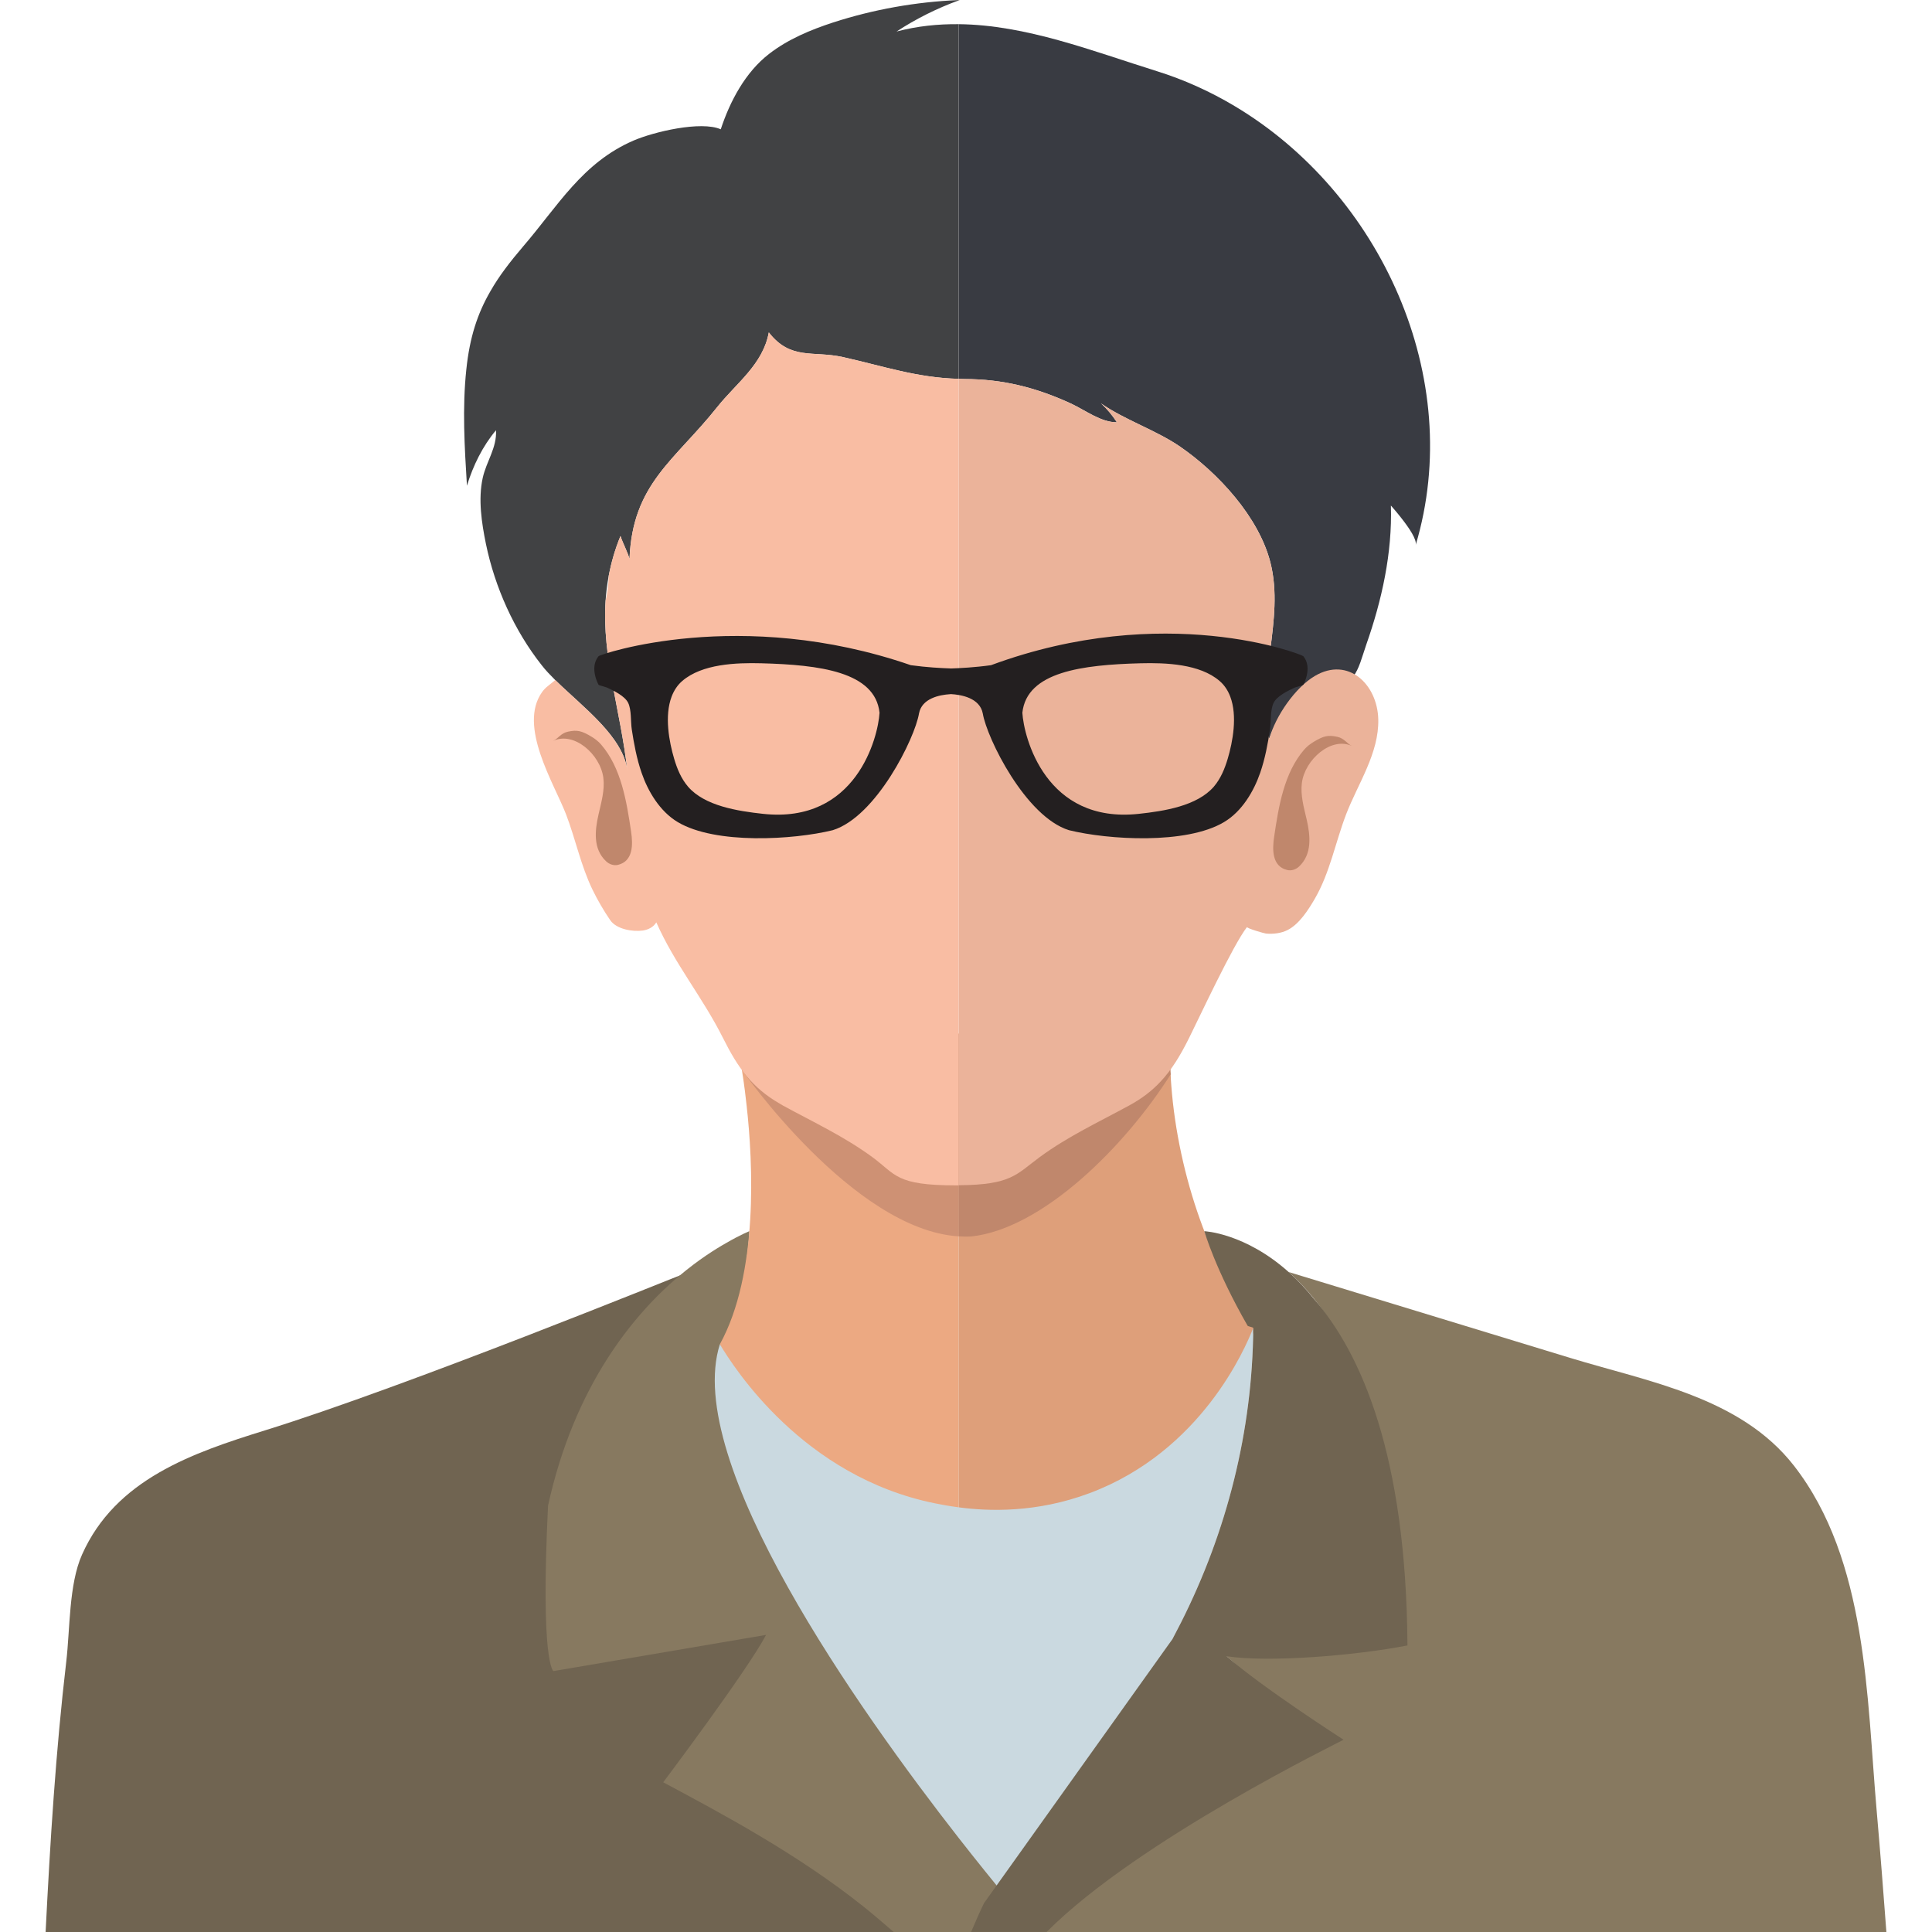 <?xml version="1.0" encoding="iso-8859-1"?>
<!-- Generator: Adobe Illustrator 16.0.0, SVG Export Plug-In . SVG Version: 6.00 Build 0)  -->
<!DOCTYPE svg PUBLIC "-//W3C//DTD SVG 1.1//EN" "http://www.w3.org/Graphics/SVG/1.1/DTD/svg11.dtd">
<svg version="1.1" id="Layer_1" xmlns="http://www.w3.org/2000/svg" xmlns:xlink="http://www.w3.org/1999/xlink" x="0px" y="0px"
	 width="64px" height="64px" viewBox="0 0 64 64" style="enable-background:new 0 0 64 64;" xml:space="preserve">
<g id="_x31_0_1_">
	<g>
		<g id="XMLID_1_">
			<path style="fill:#706451;" d="M30.458,64c-0.555-0.49-1.137-0.986-1.764-1.48c-2.182-1.722-4.283-3.021-6.123-3.998
				c0,0,3.316-4.762,2.941-4.762l-6.936,1.166c0,0-0.43-0.23-0.174-5.333c0.857-3.854,2.766-6.14,4.279-7.405
				c-0.246,0.084-9.174,3.726-13.891,5.191C6.382,48.127,3.827,49,2.716,51.502c-0.438,0.983-0.395,2.472-0.52,3.531
				C1.847,58.01,1.661,61.007,1.511,64H30.458z"/>
			<path style="fill:#877960;" d="M33.882,63.494c0,0-11.539-13.606-9.84-18.964c0.746-2.112,0.781-3.745,0.781-3.745
				s-0.291,0.115-0.746,0.379c-0.391,0.22-0.945,0.571-1.566,1.094c0,0-0.004,0-0.008,0.004c-1.537,1.301-3.477,3.65-4.348,7.613
				c-0.258,5.244,0.178,5.482,0.178,5.482l7.045-1.199c-0.623,1.182-3.408,4.882-3.408,4.882c1.871,1.003,4.426,2.353,6.641,4.123
				c0.35,0.279,0.666,0.558,0.994,0.837h0.9h3.156h0.041c-0.008-0.009-0.018-0.022-0.027-0.033L33.882,63.494z"/>
			<path style="fill:#877960;" d="M62.489,64c-0.1-1.33-0.203-2.666-0.322-4.02c-0.33-3.739-0.301-8.297-2.742-11.429
				c-1.775-2.274-4.807-2.774-7.412-3.569c-3.107-0.947-6.215-1.896-9.322-2.844c1.736,1.548,3.645,4.851,3.691,11.916
				c-2.01,0.388-5.432,0.626-6.416,0.225c0.854,0.725,3.523,3.176,3.525,3.178c-0.121-0.111-2.703,1.705-2.836,1.842
				c-1.828,1.897-6.135,1.864-7.369,4.195c-0.043,0.08-0.102,0.268-0.168,0.506H62.489z"/>
			<g>
				<path style="fill:#ECA982;" d="M24.616,35.428c-0.012,0.004-0.021,0.004-0.025,0.007c-0.01,0.004-0.016,0.004-0.016,0.004
					s0.08,0.459,0.158,1.187c0.211,1.881,0.398,5.575-0.887,7.905c1.264,2.825,2.008,5.519,7.908,5.698V34.242
					C28.399,34.606,25.019,35.34,24.616,35.428z"/>
				<path style="fill:#DE9F7A;" d="M38.8,35.949c-0.01-0.12-0.018-0.242-0.02-0.361c-0.008-0.052-0.008-0.099-0.012-0.149
					c-0.063-1.558-3.525-1.575-7.014-1.196v15.986c0.852,0.026,1.809,0,2.893-0.086c3.74-0.85,5.781-2.721,6.973-6.292
					C40.171,42.16,39.024,38.962,38.8,35.949z"/>
				<path style="fill:#CE9174;" d="M24.616,35.428c-0.012,0.004-0.021,0.004-0.025,0.007c-0.01,0.004-0.016,0.004-0.016,0.004
					s3.684,5.296,7.18,5.517v-6.713C28.399,34.606,25.019,35.34,24.616,35.428z"/>
				<path style="fill:#C0876C;" d="M38.769,35.438c-0.063-1.558-3.525-1.575-7.014-1.196v6.713c0.143,0.008,0.283,0.013,0.426,0.004
					c2.367-0.262,5.092-2.99,6.6-5.371C38.772,35.536,38.772,35.489,38.769,35.438z"/>
			</g>
			<path style="fill:#CAD9E0;" d="M36.093,49.463c-1.76,0.658-3.344,0.602-4.338,0.469c-0.32-0.042-0.582-0.092-0.766-0.129
				c-4.391-0.881-6.68-4.504-7.143-5.272c-1.234,3.89,4.611,12.126,7.908,16.349c1.244,1.592,2.127,2.615,2.127,2.615l4.953-9.19
				c0.094-0.177,0.186-0.354,0.277-0.534c1.535-3.034,2.379-6.378,2.404-9.78C41.257,44.649,39.804,48.074,36.093,49.463z"/>
			<path style="fill:#706451;" d="M44.507,57.631c0,0-2.752-1.768-3.871-2.766c1.377,0.212,4.221-0.016,5.988-0.357
				c-0.041-6.311-1.535-9.675-3.09-11.471c-0.281-0.348-0.564-0.649-0.844-0.898c-1.455-1.299-2.795-1.354-2.795-1.354
				s0.365,1.269,1.43,3.126c-0.004,0.027,0.191,0.055,0.191,0.078c-0.025,3.402-0.869,6.746-2.404,9.78
				c-0.092,0.18-0.184,0.357-0.277,0.534l-6.236,8.737c-0.146,0.301-0.289,0.624-0.43,0.959h0.223h1.572h0.707
				C37.708,60.944,44.446,57.676,44.507,57.631z"/>
		</g>
		<g>
			<path style="fill:#754C29;" d="M31.792,0c-0.012,0.001-0.025,0.002-0.037,0.002v0.013C31.767,0.01,31.78,0.005,31.792,0z"/>
			<path style="fill:#393B42;" d="M40.892,3.51c-0.803-0.479-1.664-0.87-2.568-1.152c-2.131-0.665-4.33-1.535-6.568-1.557v11.748
				c0.064,0.002,0.125,0.007,0.189,0.007c1.277,0.003,2.365,0.278,3.521,0.806c0.486,0.225,1.008,0.633,1.533,0.627
				c-0.145-0.222-0.326-0.447-0.529-0.627c0.785,0.549,1.834,0.891,2.625,1.436c1.252,0.864,2.609,2.327,2.99,3.841
				c0.48,1.897-0.49,3.908-0.037,5.837c0.139-0.518,0.797-1.463,1.297-1.918c-0.303,0.333,0.857,0.244,0.904,0.23
				c0.273-0.078,0.445-0.204,0.574-0.371c0.205-0.266,0.287-0.629,0.436-1.061c0.518-1.473,0.865-3.041,0.816-4.609
				c0.063,0.071,0.201,0.228,0.344,0.412c0.252,0.319,0.527,0.721,0.477,0.898C48.552,12.521,45.735,6.392,40.892,3.51z"/>
			<path style="fill:#414244;" d="M29.7,1.044c0.643-0.421,1.334-0.766,2.055-1.029V0.002c-1.412,0.059-2.814,0.308-4.156,0.742
				c-0.752,0.246-1.494,0.555-2.119,1.039c-0.789,0.608-1.297,1.567-1.604,2.5c-0.652-0.286-2.213,0.081-2.891,0.374
				c-1.693,0.73-2.508,2.173-3.65,3.5c-0.441,0.517-0.805,0.989-1.088,1.487c-0.428,0.737-0.688,1.526-0.799,2.592
				c-0.137,1.278-0.059,2.57,0.02,3.854c0.201-0.66,0.518-1.31,0.963-1.838c0.031,0.586-0.32,1.031-0.441,1.583
				c-0.154,0.704-0.035,1.489,0.107,2.183c0.297,1.437,0.936,2.865,1.848,4.018c0.125,0.164,0.283,0.326,0.449,0.493
				c0.139,0.137,0.285,0.272,0.439,0.413c0.85,0.781,1.846,1.636,1.951,2.602c-0.221-2-0.846-3.763-0.723-5.647
				c0.016-0.271,0.053-0.547,0.104-0.826c0.082-0.428,0.205-0.864,0.389-1.313c0.082,0.248,0.23,0.51,0.299,0.759
				c0.1-2.498,1.494-3.256,2.902-5.027c0.635-0.8,1.518-1.412,1.713-2.477c0.729,0.932,1.457,0.595,2.451,0.815
				c1.342,0.3,2.449,0.685,3.836,0.722V0.801C31.073,0.794,30.39,0.863,29.7,1.044z"/>
			<path style="fill:#EBB39A;" d="M43.56,22.39c-0.643,0.376-1.305,1.32-1.514,2.086c-0.449-1.929,0.518-3.939,0.039-5.837
				c-0.383-1.514-1.738-2.979-2.988-3.84c-0.793-0.547-1.84-0.889-2.627-1.438c0.205,0.182,0.383,0.406,0.529,0.627
				c-0.527,0.008-1.047-0.401-1.535-0.625c-1.154-0.529-2.244-0.805-3.52-0.808c-0.064,0-0.125-0.005-0.189-0.007v26.715
				c1.76-0.012,1.916-0.366,2.693-0.937c0.934-0.685,1.938-1.15,2.955-1.704c0.434-0.236,0.766-0.496,1.045-0.796
				c0.371-0.396,0.652-0.859,0.943-1.444c0.301-0.598,1.457-3.09,1.92-3.675c-0.031,0.04,0.568,0.213,0.623,0.218
				c0.24,0.023,0.516-0.008,0.732-0.123c0.379-0.199,0.676-0.664,0.885-1.023c0.506-0.871,0.686-1.877,1.043-2.809
				c0.389-1.01,1.092-2.021,1.063-3.146C45.626,22.663,44.659,21.744,43.56,22.39z"/>
			<path style="fill:#F9BDA3;" d="M27.919,11.828c-0.992-0.22-1.721,0.113-2.451-0.818c-0.197,1.064-1.076,1.68-1.713,2.479
				c-1.408,1.771-2.803,2.529-2.902,5.028c-0.068-0.249-0.217-0.512-0.299-0.762c-0.186,0.45-0.307,0.888-0.389,1.316
				c-0.006,0.282-0.041,0.558-0.104,0.825c-0.123,1.883,0.5,3.646,0.723,5.645c-0.125-1.133-1.484-2.12-2.389-3.014
				c-0.076,0.064-0.154,0.127-0.232,0.188c-0.082,0.063-0.152,0.134-0.207,0.212c-0.801,1.13,0.396,3.018,0.793,4.044
				c0.316,0.822,0.49,1.697,0.875,2.494c0.166,0.342,0.377,0.708,0.592,1.019c0.205,0.298,0.74,0.389,1.08,0.341
				c0.178-0.026,0.354-0.116,0.445-0.271c0.617,1.392,1.525,2.467,2.209,3.831c0.498,0.992,0.955,1.645,1.896,2.184
				c0.033,0.019,0.061,0.038,0.094,0.056c1.018,0.554,2.02,1.02,2.955,1.704c0.791,0.58,0.762,0.938,2.775,0.938
				c0.031,0,0.055-0.001,0.084-0.001V12.549C30.368,12.513,29.261,12.126,27.919,11.828z"/>
			<g>
				<path style="fill:#C0876C;" d="M20.905,27.544c0.066,0.437,0.07,0.981-0.43,1.105c-0.139,0.034-0.289-0.015-0.4-0.12
					c-0.436-0.413-0.369-1.018-0.248-1.549c0.09-0.398,0.211-0.805,0.16-1.211c-0.098-0.78-0.979-1.552-1.664-1.225
					c0.178-0.085,0.25-0.255,0.494-0.307c0.307-0.066,0.453-0.027,0.773,0.164c0.115,0.068,0.229,0.154,0.32,0.26
					C20.575,25.429,20.755,26.531,20.905,27.544z"/>
				<path style="fill:#C0876C;" d="M42.208,27.715c-0.066,0.436-0.07,0.981,0.428,1.104c0.141,0.036,0.293-0.014,0.402-0.119
					c0.434-0.414,0.369-1.019,0.248-1.55c-0.092-0.396-0.211-0.803-0.16-1.211c0.098-0.779,0.979-1.551,1.664-1.224
					c-0.178-0.085-0.25-0.255-0.494-0.308c-0.307-0.065-0.453-0.027-0.773,0.164c-0.115,0.07-0.229,0.154-0.32,0.261
					C42.538,25.6,42.358,26.702,42.208,27.715z"/>
			</g>
		</g>
	</g>
	<path style="fill:#231F20;" d="M43.175,21.738c-0.057-0.067-4.59-1.83-10.346,0.297c-0.539,0.075-1.047,0.1-1.328,0.109
		c-0.01,0-0.02,0-0.027-0.002c-0.287-0.009-0.779-0.035-1.303-0.107c-5.645-1.948-10.289-0.364-10.344-0.297
		c-0.314,0.383-0.002,0.941,0,0.945c0.01,0.018,0.248,0.078,0.277,0.092c0.229,0.104,0.596,0.283,0.705,0.508
		c0.113,0.234,0.08,0.619,0.119,0.878c0.074,0.485,0.164,0.973,0.326,1.44c0.207,0.604,0.6,1.277,1.201,1.634
		c1.252,0.743,3.826,0.587,5.131,0.266c1.441-0.447,2.721-3.046,2.857-3.866c0.094-0.504,0.682-0.617,1.029-0.639
		c0.008-0.002,0.018-0.002,0.027-0.003c0.342,0.019,0.959,0.125,1.057,0.642c0.137,0.82,1.416,3.419,2.855,3.866
		c1.305,0.321,3.881,0.478,5.133-0.266c0.602-0.356,0.992-1.03,1.201-1.634c0.162-0.468,0.252-0.955,0.326-1.44
		c0.039-0.259,0.004-0.644,0.119-0.878c0.109-0.225,0.477-0.404,0.705-0.508c0.029-0.014,0.268-0.074,0.277-0.092
		C43.177,22.68,43.489,22.121,43.175,21.738z M25.272,26.959c-0.834-0.091-1.928-0.26-2.48-0.9c-0.23-0.27-0.363-0.596-0.459-0.922
		c-0.168-0.564-0.328-1.422-0.084-2.063c0.076-0.198,0.189-0.377,0.354-0.518c0.656-0.563,1.779-0.606,2.619-0.584
		c1.918,0.051,3.768,0.277,3.914,1.639C29.089,24.416,28.368,27.298,25.272,26.959z M40.669,25.137
		c-0.098,0.326-0.229,0.652-0.459,0.922c-0.555,0.641-1.648,0.81-2.48,0.9c-3.096,0.339-3.816-2.543-3.863-3.348
		c0.146-1.361,1.994-1.588,3.914-1.639c0.838-0.022,1.963,0.021,2.617,0.584c0.166,0.141,0.279,0.319,0.355,0.518
		C40.997,23.715,40.837,24.572,40.669,25.137z"/>
</g>
</svg>
